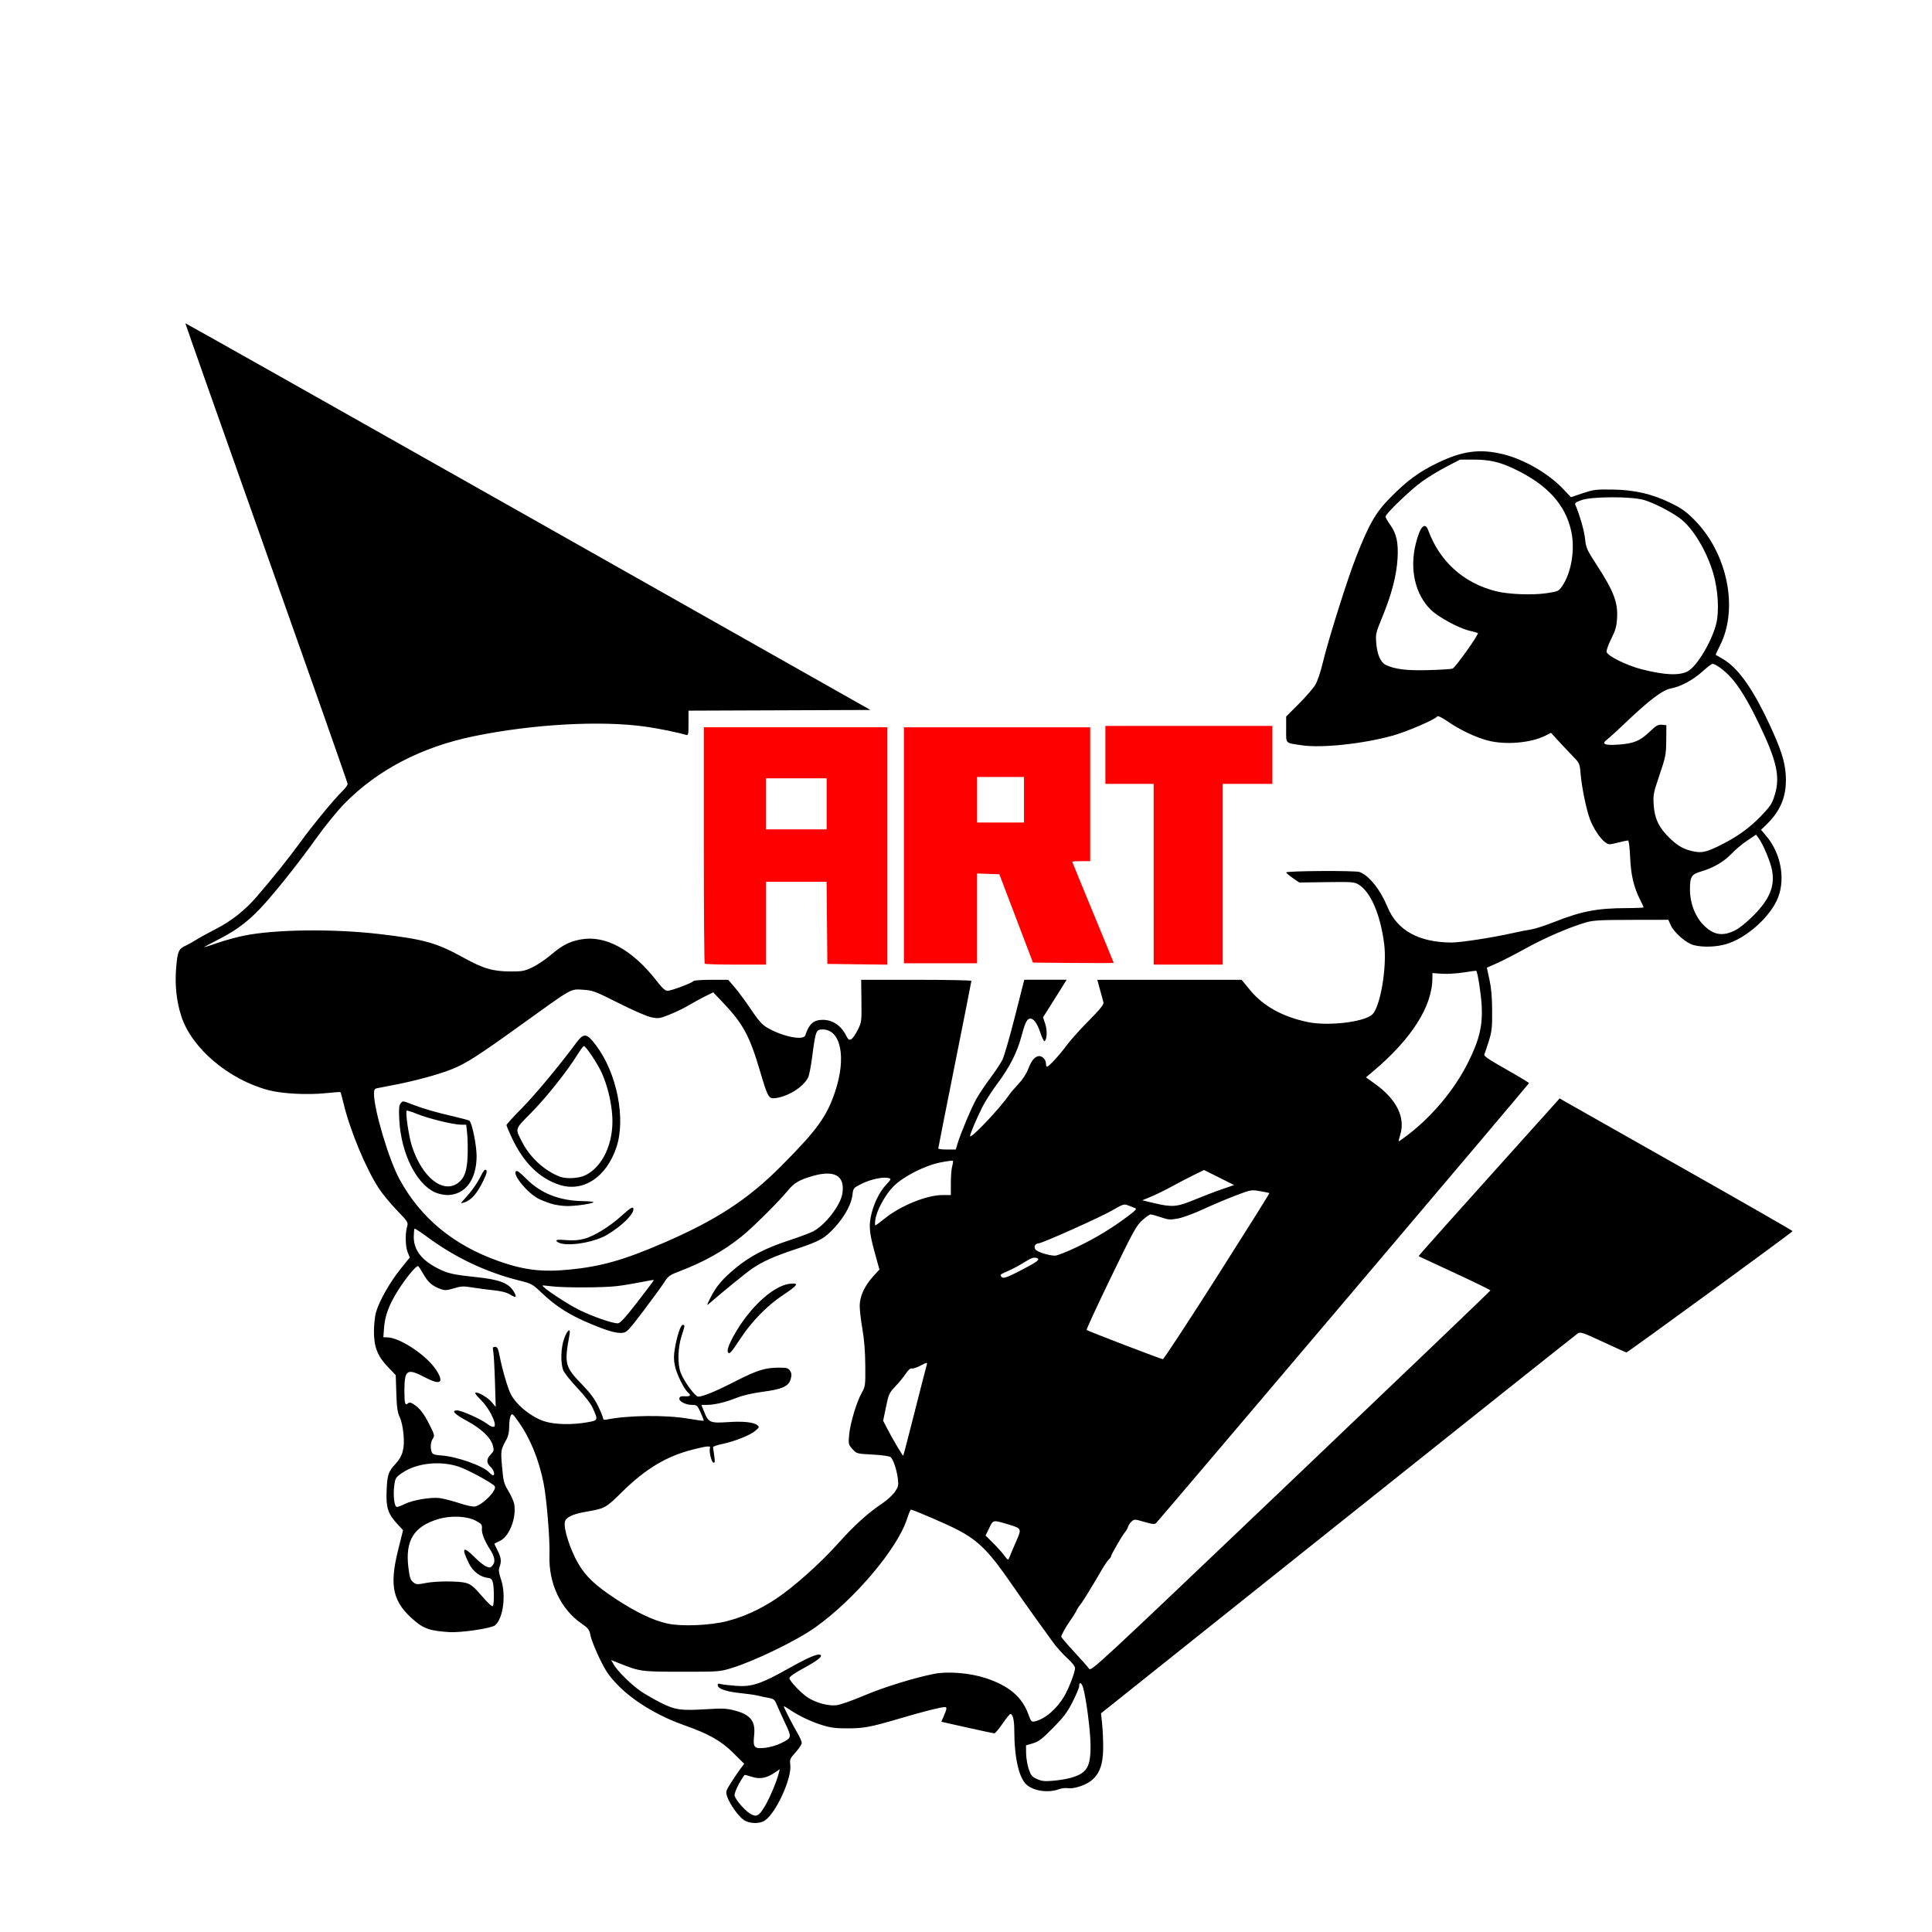 <?xml version="1.0" encoding="UTF-8" standalone="no"?>
<!-- Created with Inkscape (http://www.inkscape.org/) -->

<svg
   width="88.9mm"
   height="88.9mm"
   viewBox="0 0 88.9 88.9"
   version="1.1"
   id="svg5"
   xml:space="preserve"
   sodipodi:docname="arttile.svg"
   inkscape:version="1.2.2 (732a01da63, 2022-12-09)"
   xmlns:inkscape="http://www.inkscape.org/namespaces/inkscape"
   xmlns:sodipodi="http://sodipodi.sourceforge.net/DTD/sodipodi-0.dtd"
   xmlns="http://www.w3.org/2000/svg"
   xmlns:svg="http://www.w3.org/2000/svg"><sodipodi:namedview
     id="namedview7"
     pagecolor="#ffffff"
     bordercolor="#000000"
     borderopacity="0.25"
     inkscape:showpageshadow="2"
     inkscape:pageopacity="0.0"
     inkscape:pagecheckerboard="0"
     inkscape:deskcolor="#d1d1d1"
     inkscape:document-units="mm"
     showgrid="false"
     inkscape:zoom="1.4912879"
     inkscape:cx="172.66955"
     inkscape:cy="149.53518"
     inkscape:window-width="1920"
     inkscape:window-height="1017"
     inkscape:window-x="1912"
     inkscape:window-y="-8"
     inkscape:window-maximized="1"
     inkscape:current-layer="layer1" /><defs
     id="defs2" /><g
     inkscape:label="Layer 1"
     inkscape:groupmode="layer"
     id="layer1"
     transform="translate(-44.218,-36.371)"><path
       style="fill:#000000;stroke-width:0.064"
       d="m 78.438,120.11 c -0.247,-0.166 -0.645,-0.728 -0.759,-1.071 -0.072,-0.22 -0.064,-0.254 0.154,-0.604 0.127,-0.204 0.32,-0.491 0.43,-0.638 l 0.199,-0.267 -0.51,-0.506 c -0.554,-0.55 -1.12,-0.869 -2.248,-1.267 -1.234,-0.436 -2.383,-1.136 -3.098,-1.889 -0.374,-0.394 -0.529,-0.623 -0.804,-1.194 -0.187,-0.389 -0.371,-0.853 -0.408,-1.031 -0.061,-0.294 -0.1,-0.347 -0.418,-0.566 -0.957,-0.659 -1.52,-1.857 -1.474,-3.135 0.026,-0.713 -0.129,-2.615 -0.271,-3.321 -0.222,-1.108 -0.615,-2.067 -1.16,-2.835 -0.262,-0.369 -0.291,-0.392 -0.354,-0.274 -0.038,0.07 -0.069,0.294 -0.069,0.497 -6.3e-5,0.245 -0.041,0.444 -0.123,0.592 -0.268,0.487 -0.272,0.508 -0.204,1.271 0.059,0.668 0.084,0.764 0.29,1.106 0.124,0.206 0.244,0.473 0.266,0.592 0.116,0.62 -0.209,1.482 -0.642,1.698 -0.14,0.07 -0.26,0.128 -0.268,0.13 -0.007,0.002 0.057,0.142 0.143,0.312 0.171,0.337 0.191,0.506 0.092,0.767 -0.051,0.133 -0.035,0.259 0.071,0.574 0.241,0.712 0.099,1.797 -0.275,2.107 -0.17,0.141 -1.57,0.348 -2.113,0.313 -0.85,-0.056 -1.139,-0.147 -1.55,-0.489 -1.043,-0.868 -1.219,-1.599 -0.796,-3.297 l 0.225,-0.904 -0.263,-0.285 c -0.436,-0.473 -0.526,-0.753 -0.493,-1.541 0.03,-0.72 0.078,-0.865 0.398,-1.212 0.337,-0.364 0.434,-0.703 0.383,-1.333 -0.027,-0.332 -0.094,-0.65 -0.176,-0.826 -0.106,-0.23 -0.138,-0.448 -0.159,-1.111 l -0.027,-0.826 -0.364,-0.381 c -0.476,-0.497 -0.639,-0.917 -0.638,-1.638 4.45e-4,-0.287 0.04,-0.669 0.088,-0.849 0.133,-0.501 0.631,-1.389 1.121,-1.999 l 0.441,-0.549 -0.095,-0.227 c -0.108,-0.258 -0.125,-0.858 -0.033,-1.179 0.061,-0.213 0.053,-0.226 -0.476,-0.775 -0.296,-0.307 -0.67,-0.763 -0.832,-1.013 -0.598,-0.925 -1.315,-2.655 -1.613,-3.892 -0.066,-0.275 -0.13,-0.509 -0.142,-0.521 -0.012,-0.012 -0.306,0.009 -0.654,0.046 -0.856,0.091 -2.03,0.03 -2.663,-0.138 -1.813,-0.482 -3.505,-1.908 -3.995,-3.367 -0.234,-0.698 -0.318,-1.479 -0.246,-2.296 0.065,-0.738 0.111,-0.836 0.46,-0.998 0.122,-0.056 0.337,-0.176 0.476,-0.266 0.14,-0.09 0.541,-0.31 0.893,-0.49 0.704,-0.36 1.334,-0.859 1.871,-1.479 0.715,-0.826 1.513,-1.822 2.002,-2.5 0.548,-0.759 1.593,-2.028 1.958,-2.378 0.126,-0.12 0.228,-0.263 0.227,-0.318 -7.94e-4,-0.054 -1.685,-4.842 -3.742,-10.639 -2.057,-5.797 -3.733,-10.547 -3.725,-10.556 0.009,-0.009 7.105,3.992 15.77,8.889 l 15.755,8.905 -4.186,0.016 -4.186,0.016 v 0.575 c 0,0.519 -0.011,0.572 -0.111,0.541 -0.348,-0.108 -1.279,-0.298 -1.857,-0.379 -2.072,-0.293 -5.192,-0.119 -7.915,0.44 -2.406,0.494 -4.434,1.552 -5.959,3.11 -0.314,0.321 -0.886,1.024 -1.27,1.561 -0.734,1.028 -1.639,2.179 -2.342,2.978 -0.672,0.764 -1.26,1.231 -2.088,1.655 -0.41,0.21 -0.746,0.391 -0.746,0.402 0,0.011 0.274,-0.076 0.609,-0.193 0.335,-0.117 0.885,-0.268 1.222,-0.337 1.433,-0.292 4.133,-0.323 6.265,-0.071 2.035,0.24 2.608,0.402 3.838,1.083 0.917,0.508 1.356,0.635 2.194,0.636 0.503,7.81e-4 0.619,-0.022 0.969,-0.187 0.219,-0.104 0.603,-0.361 0.853,-0.572 0.54,-0.455 0.854,-0.617 1.383,-0.715 1.13,-0.21 2.377,0.472 3.494,1.913 0.251,0.324 0.39,0.451 0.494,0.451 0.172,5.72e-4 1.138,-0.363 1.191,-0.448 0.02,-0.033 0.389,-0.059 0.82,-0.059 h 0.784 l 0.313,0.365 c 0.172,0.201 0.502,0.651 0.734,1 0.299,0.45 0.5,0.684 0.694,0.805 0.684,0.426 1.72,0.648 1.805,0.386 0.167,-0.519 0.384,-0.714 0.798,-0.714 0.458,-4.45e-4 0.837,0.252 1.075,0.715 0.105,0.204 0.141,0.23 0.243,0.175 0.066,-0.035 0.201,-0.229 0.3,-0.43 0.175,-0.357 0.179,-0.388 0.167,-1.334 l -0.012,-0.968 h 2.536 c 1.395,0 2.536,0.022 2.536,0.049 0,0.027 -0.343,1.762 -0.762,3.856 -0.419,2.094 -0.762,3.829 -0.762,3.856 0,0.027 0.181,0.049 0.403,0.049 h 0.403 l 0.08,-0.27 c 0.133,-0.451 0.634,-1.643 0.865,-2.057 0.12,-0.215 0.406,-0.643 0.637,-0.953 0.231,-0.309 0.484,-0.69 0.563,-0.848 0.079,-0.157 0.338,-1.05 0.575,-1.984 l 0.431,-1.699 h 0.975 0.975 l -0.327,0.524 c -0.18,0.288 -0.424,0.677 -0.543,0.863 l -0.216,0.339 0.102,0.307 c 0.1,0.3 0.081,0.722 -0.034,0.793 -0.028,0.017 -0.114,-0.158 -0.191,-0.389 -0.151,-0.452 -0.323,-0.679 -0.491,-0.647 -0.135,0.026 -0.224,0.218 -0.39,0.845 -0.187,0.704 -0.551,1.417 -1.086,2.127 -0.25,0.332 -0.564,0.819 -0.697,1.083 -0.256,0.506 -0.572,1.249 -0.572,1.346 0,0.176 1.367,-1.262 1.791,-1.885 0.073,-0.107 0.27,-0.338 0.437,-0.513 0.179,-0.187 0.36,-0.461 0.44,-0.667 0.151,-0.388 0.272,-0.549 0.456,-0.607 0.16,-0.051 0.368,0.136 0.368,0.331 0,0.082 0.023,0.149 0.05,0.149 0.082,0 0.611,-0.576 0.905,-0.984 0.151,-0.21 0.599,-0.71 0.996,-1.111 0.536,-0.542 0.715,-0.763 0.696,-0.857 -0.015,-0.07 -0.086,-0.334 -0.158,-0.587 L 94.709,81.456 h 3.321 3.321 l 0.383,0.467 c 0.61,0.743 1.505,1.239 2.671,1.48 0.925,0.191 2.561,0.001 2.948,-0.343 0.379,-0.336 0.695,-2.191 0.556,-3.263 -0.175,-1.35 -0.618,-2.38 -1.174,-2.723 -0.194,-0.12 -0.297,-0.128 -1.47,-0.112 l -1.261,0.017 -0.302,-0.209 c -0.166,-0.115 -0.301,-0.229 -0.301,-0.254 7.7e-4,-0.074 3.186,-0.093 3.378,-0.02 0.443,0.168 0.954,0.812 1.292,1.627 0.442,1.063 1.441,1.613 2.941,1.618 0.416,0.001 1.921,-0.232 2.829,-0.439 0.283,-0.064 0.654,-0.137 0.825,-0.161 0.171,-0.024 0.657,-0.181 1.079,-0.349 1.237,-0.491 1.973,-0.632 3.324,-0.635 0.428,-0.001 0.778,-0.017 0.778,-0.036 0,-0.019 -0.068,-0.169 -0.152,-0.333 -0.3,-0.594 -0.432,-1.147 -0.467,-1.966 -0.021,-0.48 -0.059,-0.778 -0.1,-0.778 -0.037,0 -0.25,0.046 -0.475,0.102 -0.391,0.098 -0.415,0.097 -0.576,-0.02 -0.229,-0.168 -0.545,-0.648 -0.701,-1.065 -0.165,-0.44 -0.376,-1.472 -0.428,-2.091 -0.04,-0.475 -0.042,-0.479 -0.397,-0.845 -0.196,-0.202 -0.493,-0.517 -0.66,-0.701 l -0.304,-0.333 -0.239,0.122 c -0.679,0.346 -1.86,0.448 -2.677,0.231 -0.562,-0.15 -1.253,-0.477 -1.813,-0.859 -0.304,-0.207 -0.482,-0.293 -0.51,-0.247 -0.083,0.135 -1.376,0.694 -2.024,0.876 -1.356,0.381 -3.273,0.587 -4.194,0.452 -0.793,-0.117 -0.73,-0.053 -0.73,-0.732 v -0.593 l 0.592,-0.593 c 0.326,-0.326 0.667,-0.722 0.758,-0.879 0.091,-0.157 0.24,-0.6 0.331,-0.984 0.239,-1.015 1.133,-3.858 1.539,-4.889 0.595,-1.514 0.896,-2.038 1.564,-2.718 0.767,-0.781 1.321,-1.19 2.17,-1.601 1.151,-0.557 1.946,-0.665 3.015,-0.409 0.957,0.23 2.084,0.877 2.759,1.585 l 0.377,0.395 0.544,-0.182 c 0.5,-0.167 0.61,-0.181 1.37,-0.169 1.029,0.016 1.831,0.204 2.699,0.63 0.487,0.24 0.695,0.389 1.079,0.779 1.507,1.527 2.024,4.06 1.173,5.752 -0.121,0.24 -0.212,0.44 -0.204,0.445 0.008,0.005 0.144,0.083 0.301,0.173 0.761,0.435 1.474,1.467 2.324,3.359 0.455,1.014 0.605,1.568 0.605,2.231 0,0.826 -0.28,1.456 -0.92,2.072 l -0.224,0.215 0.246,0.293 c 0.71,0.844 0.904,2.104 0.462,2.994 -0.415,0.835 -1.416,1.697 -2.281,1.964 -0.465,0.144 -1.085,0.167 -1.522,0.057 -0.348,-0.088 -0.903,-0.57 -1.063,-0.924 l -0.109,-0.242 -1.696,0.003 c -1.409,0.002 -1.761,0.021 -2.077,0.112 -0.752,0.216 -1.899,0.709 -2.771,1.192 -0.488,0.27 -1.094,0.583 -1.347,0.694 l -0.459,0.202 0.12,0.55 c 0.084,0.386 0.122,0.815 0.124,1.439 0.003,0.781 -0.015,0.951 -0.156,1.397 -0.088,0.279 -0.179,0.552 -0.203,0.605 -0.032,0.074 0.203,0.235 1.007,0.689 0.577,0.326 1.049,0.611 1.049,0.633 -6.4e-4,0.035 -16.945,20.023 -17.165,20.248 -0.059,0.06 -0.176,0.047 -0.535,-0.058 -0.443,-0.129 -0.465,-0.13 -0.586,-0.021 -0.069,0.062 -0.144,0.174 -0.166,0.248 -0.022,0.074 -0.09,0.192 -0.15,0.262 -0.128,0.148 -0.638,1.035 -0.638,1.109 0,0.028 -0.042,0.085 -0.093,0.127 -0.051,0.043 -0.195,0.253 -0.32,0.468 -0.459,0.791 -0.892,1.492 -0.99,1.607 -0.056,0.065 -0.121,0.16 -0.145,0.213 -0.064,0.139 -0.179,0.326 -0.333,0.541 -0.179,0.25 -0.404,0.655 -0.404,0.726 0,0.031 0.264,0.342 0.587,0.69 0.323,0.348 0.633,0.698 0.688,0.778 0.099,0.144 0.185,0.065 9.287,-8.608 5.053,-4.814 9.187,-8.77 9.187,-8.792 0,-0.022 -0.744,-0.385 -1.653,-0.807 l -1.653,-0.768 0.208,-0.248 c 0.114,-0.137 1.575,-1.77 3.246,-3.63 l 3.038,-3.382 0.2,0.117 c 0.11,0.064 2.522,1.43 5.36,3.034 2.838,1.604 5.159,2.935 5.159,2.956 0,0.044 -7.587,5.582 -7.647,5.582 -0.021,0 -0.501,-0.216 -1.069,-0.481 -0.922,-0.43 -1.046,-0.472 -1.165,-0.397 -0.073,0.046 -5.04,3.998 -11.038,8.783 l -10.904,8.7 0.052,0.508 c 0.029,0.279 0.05,0.78 0.047,1.113 -0.006,0.758 -0.186,1.216 -0.594,1.511 -0.284,0.206 -0.806,0.36 -1.057,0.311 -0.087,-0.017 -0.265,0.008 -0.394,0.054 -0.482,0.172 -1.13,0.083 -1.468,-0.201 -0.358,-0.301 -0.575,-1.24 -0.577,-2.491 -5.08e-4,-0.496 -0.066,-0.774 -0.183,-0.774 -0.028,0 -0.189,0.2 -0.357,0.445 -0.169,0.244 -0.338,0.445 -0.375,0.445 -0.038,0 -0.603,-0.119 -1.256,-0.266 l -1.187,-0.266 0.098,-0.226 c 0.161,-0.371 0.172,-0.449 0.064,-0.449 -0.184,0 -0.959,0.195 -2.012,0.506 -1.409,0.416 -1.697,0.471 -2.477,0.473 -0.521,10e-4 -0.77,-0.03 -1.141,-0.145 -0.524,-0.162 -1.098,-0.435 -1.51,-0.718 -0.148,-0.102 -0.27,-0.169 -0.27,-0.149 0,0.056 0.413,0.864 0.631,1.233 0.107,0.182 0.195,0.383 0.195,0.448 0,0.065 -0.127,0.258 -0.281,0.43 -0.259,0.288 -0.278,0.334 -0.247,0.572 0.082,0.61 -0.655,2.229 -1.17,2.568 -0.252,0.166 -0.706,0.154 -0.976,-0.028 z m 0.963,-0.608 c 0.229,-0.38 0.56,-1.163 0.654,-1.548 l 0.042,-0.173 -0.232,0.157 c -0.378,0.256 -0.684,0.312 -1.055,0.19 -0.174,-0.057 -0.323,-0.095 -0.331,-0.084 -0.247,0.331 -0.488,0.835 -0.458,0.955 0.048,0.191 0.457,0.667 0.704,0.82 0.294,0.181 0.406,0.128 0.675,-0.317 z m 14.072,-1.32 c 0.769,-0.216 0.939,-0.5 0.925,-1.547 -0.009,-0.662 -0.204,-2.147 -0.343,-2.611 -0.073,-0.244 -0.181,-0.278 -0.181,-0.056 0,0.066 -0.135,0.385 -0.3,0.711 -0.246,0.484 -0.41,0.703 -0.905,1.204 -0.505,0.512 -0.657,0.628 -0.922,0.706 l -0.318,0.093 0.005,0.373 c 0.003,0.205 0.056,0.526 0.118,0.713 0.098,0.294 0.149,0.356 0.376,0.461 0.216,0.1 0.348,0.115 0.739,0.083 0.262,-0.021 0.624,-0.08 0.805,-0.131 z M 80.145,116.589 c 0.518,-0.258 0.517,-0.253 0.188,-0.956 -0.159,-0.34 -0.332,-0.723 -0.385,-0.852 -0.081,-0.197 -0.135,-0.241 -0.339,-0.277 -0.134,-0.023 -0.357,-0.07 -0.497,-0.105 -0.14,-0.035 -0.497,-0.087 -0.794,-0.117 -0.649,-0.064 -1.04,-0.191 -1.07,-0.346 -0.019,-0.095 0.007,-0.106 0.159,-0.07 0.1,0.024 0.417,0.06 0.705,0.08 0.709,0.049 1.13,-0.093 2.408,-0.811 0.929,-0.522 1.365,-0.703 1.463,-0.605 0.077,0.077 -0.174,0.268 -0.803,0.61 -0.382,0.208 -0.639,0.387 -0.638,0.445 0.002,0.135 0.547,0.708 0.864,0.908 0.381,0.24 0.936,0.386 1.304,0.343 0.169,-0.02 0.742,-0.221 1.275,-0.448 0.899,-0.382 2.301,-0.815 3.225,-0.997 0.634,-0.125 1.654,-0.038 2.38,0.202 1.051,0.349 1.656,0.861 1.942,1.645 0.129,0.354 0.149,0.377 0.305,0.34 0.474,-0.111 1.009,-0.57 1.358,-1.167 0.205,-0.35 0.491,-1.096 0.491,-1.281 0,-0.084 -0.138,-0.261 -0.366,-0.466 -0.201,-0.182 -0.494,-0.51 -0.651,-0.729 -0.157,-0.219 -0.515,-0.716 -0.797,-1.104 -0.281,-0.388 -0.788,-1.107 -1.126,-1.598 -1.02,-1.479 -1.502,-1.963 -2.454,-2.464 -0.488,-0.257 -2.052,-0.931 -2.159,-0.931 -0.023,0 -0.105,0.193 -0.181,0.429 -0.441,1.37 -2.414,3.702 -4.218,4.986 -0.844,0.601 -2.757,1.533 -3.829,1.866 -0.567,0.176 -0.583,0.177 -2.317,0.176 -1.881,-0.001 -1.915,-0.006 -2.91,-0.403 l -0.338,-0.135 0.116,0.203 c 0.173,0.305 0.828,0.95 1.259,1.24 0.21,0.141 0.617,0.375 0.905,0.52 0.678,0.341 0.918,0.373 2.207,0.293 0.614,-0.038 0.84,-0.027 1.165,0.057 0.761,0.196 0.998,0.492 0.927,1.157 -0.06,0.556 9.08e-4,0.624 0.508,0.569 0.211,-0.023 0.534,-0.116 0.718,-0.208 z m -2.45,-5.63 c 0.739,-0.188 1.493,-0.532 2.216,-1.009 0.811,-0.536 2.045,-1.635 2.868,-2.555 0.753,-0.841 1.365,-1.395 2.05,-1.855 0.211,-0.142 0.465,-0.375 0.564,-0.519 0.161,-0.233 0.176,-0.297 0.141,-0.595 -0.049,-0.416 -0.211,-0.902 -0.336,-1.006 -0.055,-0.046 -0.399,-0.095 -0.829,-0.118 -0.734,-0.04 -0.735,-0.04 -0.926,-0.254 -0.185,-0.207 -0.19,-0.228 -0.151,-0.664 0.047,-0.522 0.343,-1.505 0.583,-1.932 0.16,-0.284 0.166,-0.332 0.159,-1.248 -0.005,-0.63 -0.049,-1.197 -0.132,-1.675 -0.069,-0.397 -0.125,-0.878 -0.125,-1.068 0,-0.434 0.215,-0.908 0.614,-1.352 L 84.684,94.786 84.521,94.201 c -0.283,-1.013 -0.326,-1.341 -0.24,-1.807 0.102,-0.554 0.38,-1.149 0.7,-1.496 0.257,-0.279 0.259,-0.285 0.113,-0.322 -0.247,-0.062 -0.832,0.065 -1.234,0.269 -0.375,0.189 -0.379,0.194 -0.417,0.514 -0.05,0.42 -0.352,0.979 -0.792,1.466 -0.48,0.53 -0.699,0.654 -1.812,1.023 -0.991,0.329 -1.518,0.564 -2.012,0.897 -0.24,0.162 -1.431,1.131 -1.96,1.595 -0.143,0.125 -0.141,0.113 0.041,-0.249 0.268,-0.534 0.546,-0.862 1.157,-1.369 0.662,-0.549 1.386,-0.925 2.445,-1.27 0.454,-0.148 0.954,-0.334 1.111,-0.413 0.559,-0.283 1.271,-1.197 1.358,-1.745 0.13,-0.815 -0.346,-1.101 -1.358,-0.813 -0.607,0.172 -0.86,0.319 -1.142,0.663 -0.443,0.54 -1.634,1.722 -2.153,2.136 -0.827,0.66 -1.711,1.156 -2.801,1.572 -0.5,0.191 -0.555,0.23 -0.749,0.534 -0.115,0.18 -0.545,0.77 -0.955,1.311 -0.678,0.894 -0.765,0.985 -0.961,1.004 -0.274,0.026 -0.64,-0.075 -1.398,-0.387 -1.032,-0.425 -1.642,-0.809 -2.349,-1.482 -0.39,-0.371 -0.444,-0.4 -0.984,-0.534 -1.538,-0.381 -2.975,-1.063 -4.279,-2.03 -0.29,-0.215 -0.541,-0.377 -0.558,-0.36 -0.017,0.017 -0.032,0.184 -0.034,0.372 -0.005,0.606 0.36,1.081 1.126,1.466 0.448,0.225 0.699,0.281 1.737,0.389 1.064,0.11 1.494,0.272 1.726,0.648 0.175,0.283 0.126,0.331 -0.16,0.154 -0.153,-0.095 -0.395,-0.157 -0.749,-0.194 -0.288,-0.03 -0.733,-0.088 -0.989,-0.13 -0.409,-0.067 -0.512,-0.062 -0.845,0.039 -0.329,0.1 -0.411,0.104 -0.614,0.032 -0.372,-0.133 -0.576,-0.308 -0.783,-0.676 -0.106,-0.188 -0.217,-0.357 -0.246,-0.375 -0.079,-0.049 -0.562,0.534 -0.937,1.131 -0.408,0.649 -0.592,1.145 -0.634,1.711 l -0.032,0.429 0.183,0.005 c 0.598,0.016 1.83,0.843 2.258,1.516 0.369,0.58 0.183,0.699 -0.518,0.329 -0.836,-0.441 -0.954,-0.364 -0.954,0.62 0,0.586 0.029,0.685 0.168,0.57 0.064,-0.053 0.128,-0.043 0.255,0.041 0.287,0.188 0.468,0.422 0.73,0.941 0.237,0.47 0.245,0.506 0.152,0.649 -0.104,0.158 -0.122,0.423 -0.044,0.622 0.036,0.091 0.131,0.124 0.424,0.145 0.742,0.053 1.944,0.481 2.226,0.792 0.06,0.066 0.133,0.12 0.162,0.12 0.113,0 0.047,-0.238 -0.105,-0.381 -0.202,-0.19 -0.201,-0.362 0.004,-0.576 0.149,-0.155 0.157,-0.192 0.097,-0.416 -0.098,-0.362 -0.532,-0.772 -1.2,-1.133 -0.57,-0.308 -0.728,-0.479 -0.441,-0.478 0.194,10e-4 1.082,0.395 1.348,0.597 0.418,0.319 0.506,0.152 0.219,-0.417 -0.112,-0.222 -0.332,-0.526 -0.488,-0.676 -0.157,-0.15 -0.267,-0.29 -0.246,-0.312 0.075,-0.075 0.561,0.198 0.75,0.422 l 0.191,0.226 -0.036,-1.175 c -0.02,-0.646 -0.055,-1.268 -0.077,-1.381 -0.035,-0.177 -0.022,-0.206 0.085,-0.206 0.103,0 0.139,0.07 0.203,0.397 0.126,0.646 0.374,1.493 0.52,1.78 0.256,0.501 0.962,1.067 1.564,1.253 0.475,0.147 1.256,0.163 1.951,0.04 0.507,-0.089 0.509,-0.093 0.254,-0.658 -0.093,-0.205 -0.36,-0.553 -0.7,-0.912 -0.303,-0.319 -0.595,-0.685 -0.65,-0.811 -0.138,-0.317 -0.122,-1.029 0.032,-1.465 0.142,-0.402 0.312,-0.529 0.249,-0.186 -0.248,1.351 -0.216,1.475 0.599,2.316 0.359,0.371 0.56,0.644 0.723,0.982 0.124,0.258 0.225,0.508 0.225,0.555 0,0.06 0.052,0.075 0.175,0.051 0.969,-0.197 2.706,-0.217 3.731,-0.042 0.384,0.065 0.709,0.109 0.721,0.098 0.012,-0.012 -0.05,-0.181 -0.139,-0.375 -0.153,-0.334 -0.175,-0.353 -0.391,-0.353 -0.301,0 -0.618,-0.165 -0.589,-0.305 0.017,-0.081 0.08,-0.104 0.258,-0.093 0.251,0.015 0.297,-0.043 0.138,-0.175 -0.181,-0.15 -0.525,-0.853 -0.601,-1.226 -0.057,-0.281 -0.057,-0.473 -0.003,-0.794 0.103,-0.602 0.266,-1.09 0.363,-1.09 0.108,0 0.106,0.02 -0.052,0.508 -0.178,0.551 -0.194,1.323 -0.034,1.714 0.169,0.413 0.661,1.08 0.797,1.08 0.218,0 0.806,-0.243 1.721,-0.711 0.989,-0.506 1.366,-0.623 2.004,-0.623 0.354,0 0.419,0.019 0.502,0.145 0.075,0.115 0.081,0.195 0.03,0.381 -0.092,0.333 -0.388,0.467 -1.296,0.586 -0.465,0.061 -0.902,0.163 -1.193,0.278 -0.524,0.207 -1.022,0.324 -1.376,0.324 H 76.491 l 0.148,0.364 c 0.181,0.446 0.276,0.483 1.092,0.427 0.67,-0.046 1.159,0.004 1.328,0.136 0.11,0.086 0.106,0.1 -0.085,0.265 -0.236,0.204 -0.959,0.49 -1.545,0.612 -0.227,0.047 -0.407,0.113 -0.401,0.146 0.007,0.033 0.032,0.212 0.057,0.397 0.036,0.272 0.028,0.331 -0.043,0.308 -0.091,-0.03 -0.207,-0.531 -0.155,-0.67 0.043,-0.115 -0.124,-0.1 -0.8,0.072 -1.203,0.305 -2.167,0.885 -3.255,1.958 -0.748,0.738 -0.761,0.745 -1.678,0.907 -0.595,0.105 -0.888,0.248 -0.941,0.458 -0.075,0.298 0.235,1.267 0.615,1.923 0.342,0.59 0.8,1.021 1.744,1.638 0.93,0.608 1.695,0.972 2.349,1.118 0.654,0.146 1.964,0.092 2.774,-0.114 z m 0.01,-12.393 c -0.023,-0.061 0.033,-0.257 0.132,-0.459 0.675,-1.376 1.886,-2.564 2.715,-2.662 0.457,-0.054 0.393,0.056 -0.301,0.516 -0.729,0.483 -1.436,1.206 -1.962,2.002 -0.457,0.693 -0.523,0.761 -0.584,0.603 z m -10.762,11.211 c -0.01,-0.637 -0.056,-0.777 -0.262,-0.798 -0.361,-0.038 -0.699,-0.293 -0.882,-0.662 -0.365,-0.738 -0.278,-0.835 0.26,-0.289 0.188,0.19 0.427,0.381 0.531,0.424 0.17,0.07 0.201,0.064 0.302,-0.061 0.13,-0.161 0.09,-0.391 -0.128,-0.729 -0.252,-0.391 -0.392,-0.747 -0.372,-0.947 0.018,-0.181 -0.01,-0.218 -0.263,-0.359 -0.408,-0.227 -1.165,-0.261 -1.76,-0.08 -1.114,0.339 -1.509,0.984 -1.36,2.218 0.053,0.438 0.096,0.578 0.202,0.666 0.158,0.13 0.186,0.132 0.63,0.047 0.481,-0.091 1.523,-0.087 1.836,0.006 0.212,0.064 0.361,0.188 0.721,0.606 0.302,0.35 0.47,0.5 0.502,0.449 0.027,-0.042 0.046,-0.262 0.042,-0.489 z m 23.853,-2.064 c 0.044,-0.105 0.14,-0.327 0.214,-0.494 0.214,-0.484 0.197,-0.523 -0.308,-0.676 -0.812,-0.247 -0.774,-0.252 -0.966,0.14 l -0.169,0.345 0.337,0.333 c 0.185,0.183 0.419,0.443 0.519,0.577 0.175,0.235 0.184,0.239 0.238,0.105 0.031,-0.077 0.092,-0.225 0.135,-0.33 z m -27.958,-2.134 c 0.351,-0.179 1.206,-0.326 1.605,-0.275 0.175,0.022 0.581,0.127 0.903,0.232 0.361,0.118 0.645,0.177 0.741,0.153 0.367,-0.092 1.005,-0.751 0.897,-0.927 -0.084,-0.136 -1.225,-0.758 -1.652,-0.901 -0.864,-0.289 -1.95,-0.17 -2.612,0.286 -0.288,0.198 -0.312,0.237 -0.357,0.556 -0.066,0.471 -0.002,1.01 0.118,1.01 0.051,0 0.212,-0.06 0.356,-0.134 z m 23.477,-4.279 c 0.284,-1.118 0.532,-2.084 0.552,-2.147 0.03,-0.099 -0.008,-0.092 -0.288,0.054 -0.178,0.093 -0.363,0.153 -0.412,0.135 -0.056,-0.022 -0.155,0.065 -0.265,0.231 -0.097,0.146 -0.313,0.411 -0.481,0.589 -0.288,0.304 -0.313,0.359 -0.435,0.953 l -0.13,0.63 0.18,0.349 c 0.258,0.5 0.721,1.284 0.744,1.259 0.011,-0.011 0.252,-0.935 0.536,-2.053 z m 13.91,-6.195 c 1.335,-2.098 2.417,-3.823 2.404,-3.834 -0.013,-0.011 -0.206,-0.052 -0.431,-0.09 -0.403,-0.07 -0.417,-0.067 -1.143,0.209 -0.404,0.154 -1.071,0.436 -1.481,0.627 -0.411,0.191 -0.926,0.381 -1.146,0.422 -0.359,0.068 -0.44,0.062 -0.791,-0.056 -0.215,-0.073 -0.429,-0.132 -0.475,-0.132 -0.046,0 -0.218,0.121 -0.384,0.27 -0.271,0.244 -0.412,0.5 -1.448,2.64 -0.631,1.304 -1.131,2.387 -1.111,2.407 0.048,0.048 3.412,1.338 3.507,1.345 0.04,0.003 1.164,-1.711 2.499,-3.809 z m -26.673,1.172 c 0.425,-0.545 0.764,-0.999 0.753,-1.008 -0.011,-0.01 -0.273,0.034 -0.583,0.098 -0.309,0.063 -0.81,0.146 -1.111,0.183 -0.625,0.077 -2.455,0.081 -3.025,0.008 -0.21,-0.027 -0.39,-0.042 -0.4,-0.034 -0.067,0.054 1.129,0.851 1.681,1.121 0.64,0.312 1.495,0.611 1.777,0.62 0.102,0.003 0.328,-0.242 0.909,-0.986 z m 17.664,-1.464 c 0.792,-0.412 0.904,-0.506 0.673,-0.564 -0.115,-0.029 -0.252,0.023 -0.521,0.195 -0.201,0.129 -0.526,0.305 -0.723,0.392 -0.419,0.185 -0.414,0.181 -0.36,0.269 0.075,0.122 0.23,0.073 0.931,-0.291 z M 70.453,94.788 c 1.444,-0.146 2.474,-0.439 4.277,-1.217 2.441,-1.053 3.904,-2.007 5.434,-3.545 1.649,-1.657 2.089,-2.263 2.477,-3.411 0.532,-1.575 0.274,-2.874 -0.572,-2.874 -0.302,0 -0.323,0.057 -0.483,1.292 -0.053,0.414 -0.137,0.83 -0.186,0.926 -0.219,0.424 -0.9,0.858 -1.468,0.936 -0.35,0.048 -0.375,0.005 -0.755,-1.281 -0.469,-1.585 -0.774,-2.145 -1.703,-3.122 L 77.036,82.032 76.645,82.227 c -0.215,0.107 -0.549,0.291 -0.743,0.407 -0.194,0.117 -0.579,0.303 -0.857,0.415 -0.475,0.191 -0.526,0.199 -0.854,0.133 -0.205,-0.041 -0.829,-0.312 -1.507,-0.654 -1.091,-0.55 -1.186,-0.585 -1.637,-0.614 -0.585,-0.038 -0.46,-0.108 -2.816,1.589 -2.019,1.454 -2.569,1.807 -3.227,2.069 -0.602,0.24 -1.674,0.532 -2.603,0.711 -0.378,0.073 -0.752,0.145 -0.831,0.162 -0.116,0.024 -0.143,0.072 -0.143,0.256 0,0.74 0.686,3.037 1.175,3.934 0.972,1.783 2.488,3.035 4.562,3.767 1.181,0.417 2.012,0.514 3.289,0.385 z m -0.385,-1.192 c -0.119,-0.024 -0.229,-0.079 -0.243,-0.122 -0.02,-0.06 0.083,-0.07 0.439,-0.041 0.324,0.027 0.577,0.009 0.832,-0.058 0.455,-0.12 1.175,-0.563 1.726,-1.062 0.419,-0.38 0.543,-0.448 0.543,-0.3 -7.43e-4,0.248 -0.543,0.776 -1.206,1.173 -0.529,0.317 -1.55,0.517 -2.09,0.41 z m -0.513,-1.845 c -0.192,-0.062 -0.445,-0.163 -0.563,-0.224 -0.507,-0.265 -1.194,-1.1 -1.035,-1.258 0.051,-0.051 0.184,0.045 0.485,0.349 0.658,0.664 1.517,1.003 2.59,1.022 0.271,0.005 0.492,0.025 0.492,0.045 4.44e-4,0.066 -0.798,0.186 -1.214,0.182 -0.223,-0.002 -0.563,-0.054 -0.755,-0.116 z m -3.964,-0.207 c 0.328,-0.358 0.573,-0.705 0.754,-1.063 0.126,-0.25 0.191,-0.322 0.243,-0.271 0.052,0.052 0.021,0.175 -0.116,0.461 -0.3,0.628 -0.57,0.934 -0.917,1.038 -0.156,0.047 -0.156,0.045 0.037,-0.166 z m -1.356,-0.308 c -0.869,-0.395 -1.564,-1.804 -1.644,-3.335 -0.026,-0.502 -0.013,-0.661 0.061,-0.759 0.093,-0.122 0.1,-0.122 0.53,0.046 0.508,0.198 1.085,0.365 1.928,0.559 0.332,0.076 0.648,0.162 0.702,0.19 0.12,0.063 0.34,1.137 0.337,1.648 -0.007,1.083 -0.536,1.775 -1.356,1.775 -0.157,0 -0.408,-0.056 -0.558,-0.123 z m 1.061,-0.434 c 0.295,-0.218 0.415,-0.559 0.439,-1.244 0.012,-0.346 0.003,-0.811 -0.021,-1.032 l -0.043,-0.402 -0.233,-5.71e-4 c -0.355,-8.77e-4 -1.511,-0.283 -2.027,-0.495 -0.253,-0.104 -0.471,-0.171 -0.483,-0.148 -0.06,0.111 0.11,1.232 0.252,1.655 0.477,1.428 1.427,2.176 2.117,1.667 z m 4.672,0.09 C 69.047,90.601 68.306,89.871 67.77,88.728 67.634,88.437 67.523,88.173 67.523,88.14 c 0,-0.033 0.322,-0.386 0.716,-0.784 0.604,-0.611 1.704,-1.934 2.501,-3.008 0.342,-0.46 0.478,-0.442 0.905,0.125 0.96,1.271 1.38,3.384 0.934,4.699 -0.464,1.37 -1.52,2.066 -2.611,1.721 z m 1.186,-0.444 c 0.808,-0.388 1.319,-1.518 1.237,-2.737 -0.045,-0.668 -0.226,-1.404 -0.488,-1.982 -0.192,-0.423 -0.727,-1.224 -0.818,-1.224 -0.028,0 -0.154,0.167 -0.281,0.372 -0.472,0.764 -1.428,1.97 -2.121,2.674 -0.801,0.814 -0.774,0.725 -0.423,1.4 0.363,0.698 1.037,1.308 1.729,1.566 0.296,0.11 0.863,0.078 1.164,-0.067 z m 22.641,3.294 c 0.874,-0.421 1.607,-0.867 2.35,-1.429 0.344,-0.261 0.394,-0.321 0.295,-0.356 -0.066,-0.023 -0.208,-0.078 -0.315,-0.121 -0.184,-0.074 -0.23,-0.059 -0.741,0.237 -0.538,0.312 -3.22,1.511 -3.379,1.511 -0.15,0 -0.231,0.158 -0.143,0.278 0.084,0.115 0.59,0.278 0.893,0.288 0.102,0.003 0.554,-0.174 1.04,-0.408 z m -8.861,-1.307 c 0.728,-0.587 1.928,-1.074 2.649,-1.074 h 0.388 V 90.806 c 0,-0.306 0.028,-0.654 0.062,-0.774 0.034,-0.12 0.049,-0.231 0.032,-0.248 -0.017,-0.017 -0.266,0.016 -0.555,0.072 -0.733,0.143 -1.732,0.651 -2.186,1.112 -0.377,0.383 -0.772,1.112 -0.828,1.526 -0.019,0.145 -0.019,0.264 5.08e-4,0.264 0.02,0 0.216,-0.146 0.437,-0.323 z m 14.244,-0.857 c 0.384,-0.16 0.953,-0.378 1.263,-0.484 l 0.565,-0.194 -0.692,-0.346 -0.692,-0.346 -0.476,0.233 c -0.262,0.128 -0.719,0.366 -1.015,0.529 -0.297,0.163 -0.722,0.372 -0.946,0.464 l -0.406,0.168 0.533,0.127 c 0.842,0.201 1.063,0.183 1.866,-0.151 z m 9.831,-2.994 c 1.145,-0.879 2.152,-2.095 2.775,-3.35 0.506,-1.02 0.66,-1.664 0.614,-2.572 -0.027,-0.537 -0.188,-1.574 -0.253,-1.623 -0.008,-0.006 -0.271,0.03 -0.586,0.079 -0.314,0.049 -0.764,0.076 -1,0.059 l -0.429,-0.031 -0.001,0.234 c -0.006,1.306 -0.965,2.806 -2.751,4.307 l -0.307,0.258 0.412,0.294 c 0.996,0.711 1.413,1.548 1.166,2.345 -0.051,0.166 -0.08,0.302 -0.063,0.302 0.017,0 0.207,-0.135 0.422,-0.301 z m 15.032,-9.395 c 0.21,-0.104 0.546,-0.372 0.854,-0.683 0.755,-0.759 1,-1.355 0.862,-2.098 -0.07,-0.38 -0.417,-1.206 -0.618,-1.474 l -0.118,-0.157 -0.413,0.278 c -0.227,0.153 -0.549,0.423 -0.715,0.6 -0.336,0.359 -0.843,0.655 -1.396,0.815 -0.454,0.131 -0.519,0.239 -0.516,0.858 0.003,0.598 0.236,1.209 0.607,1.591 0.46,0.474 0.882,0.552 1.453,0.269 z m -0.732,-3.892 c 0.799,-0.387 1.417,-0.826 1.948,-1.384 0.434,-0.456 0.505,-0.565 0.628,-0.97 0.254,-0.835 0.09,-1.567 -0.731,-3.271 -0.513,-1.066 -0.912,-1.719 -1.321,-2.163 -0.271,-0.295 -0.682,-0.594 -0.815,-0.594 -0.039,0 -0.246,0.158 -0.46,0.352 -0.433,0.392 -1.003,0.699 -1.448,0.781 -0.395,0.073 -1.006,0.537 -2.183,1.662 -0.314,0.3 -0.656,0.61 -0.76,0.689 -0.274,0.209 -0.123,0.279 0.513,0.235 0.707,-0.048 0.998,-0.166 1.433,-0.581 0.315,-0.301 0.399,-0.349 0.576,-0.332 l 0.207,0.02 -0.007,0.699 c -0.007,0.656 -0.025,0.752 -0.308,1.587 -0.282,0.835 -0.299,0.919 -0.269,1.385 0.041,0.634 0.249,1.061 0.75,1.539 0.38,0.362 0.649,0.509 1.097,0.599 0.366,0.073 0.569,0.029 1.151,-0.252 z m -1.412,-8.048 c 0.423,-0.247 1.09,-1.371 1.292,-2.176 0.144,-0.576 0.087,-1.555 -0.135,-2.315 -0.306,-1.047 -0.947,-2.105 -1.539,-2.54 -0.422,-0.31 -1.183,-0.7 -1.637,-0.838 -0.557,-0.169 -2.392,-0.169 -2.878,-3.18e-4 -0.269,0.094 -0.329,0.139 -0.293,0.222 0.206,0.482 0.41,1.197 0.448,1.565 0.042,0.412 0.079,0.496 0.512,1.164 0.816,1.256 1.008,1.761 0.958,2.515 -0.023,0.355 -0.079,0.547 -0.265,0.916 -0.13,0.256 -0.227,0.528 -0.216,0.603 0.026,0.181 0.91,0.621 1.608,0.801 1.075,0.276 1.768,0.303 2.144,0.083 z m -10.84,-0.113 c 0.122,-0.037 1.227,-1.591 1.164,-1.637 -0.015,-0.011 -0.184,-0.057 -0.376,-0.103 -0.5,-0.119 -1.432,-0.622 -1.783,-0.963 -0.728,-0.707 -0.993,-1.873 -0.695,-3.057 0.196,-0.779 0.419,-1.015 0.57,-0.605 0.53,1.44 1.626,2.427 3.115,2.804 0.58,0.147 1.694,0.189 2.347,0.089 0.521,-0.08 0.542,-0.09 0.71,-0.336 0.413,-0.606 0.589,-1.669 0.413,-2.494 -0.266,-1.25 -1.113,-2.175 -2.661,-2.904 -0.65,-0.306 -1.119,-0.411 -1.838,-0.411 h -0.621 l -0.618,0.321 c -0.34,0.177 -0.846,0.484 -1.124,0.683 -0.529,0.377 -1.688,1.49 -1.688,1.62 0,0.041 0.098,0.212 0.217,0.38 0.294,0.413 0.38,0.815 0.336,1.562 -0.045,0.762 -0.273,1.639 -0.692,2.657 -0.311,0.757 -0.322,0.804 -0.286,1.231 0.044,0.529 0.201,0.881 0.443,0.996 0.42,0.199 0.956,0.264 1.951,0.237 0.541,-0.015 1.044,-0.045 1.117,-0.068 z"
       id="path302"
       sodipodi:nodetypes="cssscssssscssscscsssccsscscsscsssssscscsscsssssscssssssssssssscccsssssssssssssssssscsscsssscsssscssssscssssscccsscsssssssssssssssssscccssccsscscsssssscsccsssscsscssscssscscsssssscssssscsscscsssssccssscsccssccscssscscsssssssscsscssssscscscsscscsscscsssccsssssssccsscsscssssccsssscccssccccsssccscsscscscsscscssssssssssscccsssscsccccsssssccssssssscssssssssssssssssssssssssssscssssssssssssccsssscssccsssssscssscscsssssscssssssssccssssccscsssssssscsscssccccscscssssssccscssssccsscsssscssccssccsssscsssscsscssssscssssssscscssccsssssssscssccssssscccsssssssssssssssscssssssssssssssssscssssssssscscssssssssssssscsssssccsssssssssssssssssssssssssssssssssscscsssssssccsscccssscsscsccssccscsssccsscscssscsscsscsssssssssccscssccssssssscsccssssscssscssscsscsssccscssss" /><path
       d="m 76.646,80.715 c -0.023,-0.023 -0.042,-2.481 -0.042,-5.461 v -5.419 h 4.223 4.223 v 5.462 5.462 l -1.381,-0.017 -1.381,-0.017 -0.017,-1.889 -0.017,-1.889 h -1.396 -1.396 v 1.905 1.905 h -1.386 c -0.763,0 -1.405,-0.019 -1.429,-0.042 z m 5.609,-7.355 v -1.175 h -1.397 -1.397 v 1.175 1.175 h 1.397 1.397 z m 15.049,3.239 v -4.159 h -1.111 -1.111 v -1.333 -1.333 h 3.842 3.842 v 1.333 1.333 h -1.143 -1.143 v 4.159 4.159 h -1.587 -1.588 z m -11.493,-1.333 v -5.429 h 4.286 4.286 v 3.08 3.08 h -0.413 c -0.227,0 -0.413,0.012 -0.413,0.026 0,0.014 0.429,1.062 0.953,2.328 0.524,1.266 0.953,2.312 0.953,2.324 0,0.013 -0.836,0.015 -1.857,0.006 l -1.857,-0.017 -0.773,-2.032 -0.773,-2.032 -0.513,-0.018 -0.513,-0.018 v 2.066 2.066 h -1.683 -1.683 z m 5.525,-2.095 v -1.048 h -1.079 -1.079 v 1.048 1.048 h 1.079 1.079 z"
       style="fill:#ff0000;stroke-width:0.064"
       id="path615" /></g></svg>
